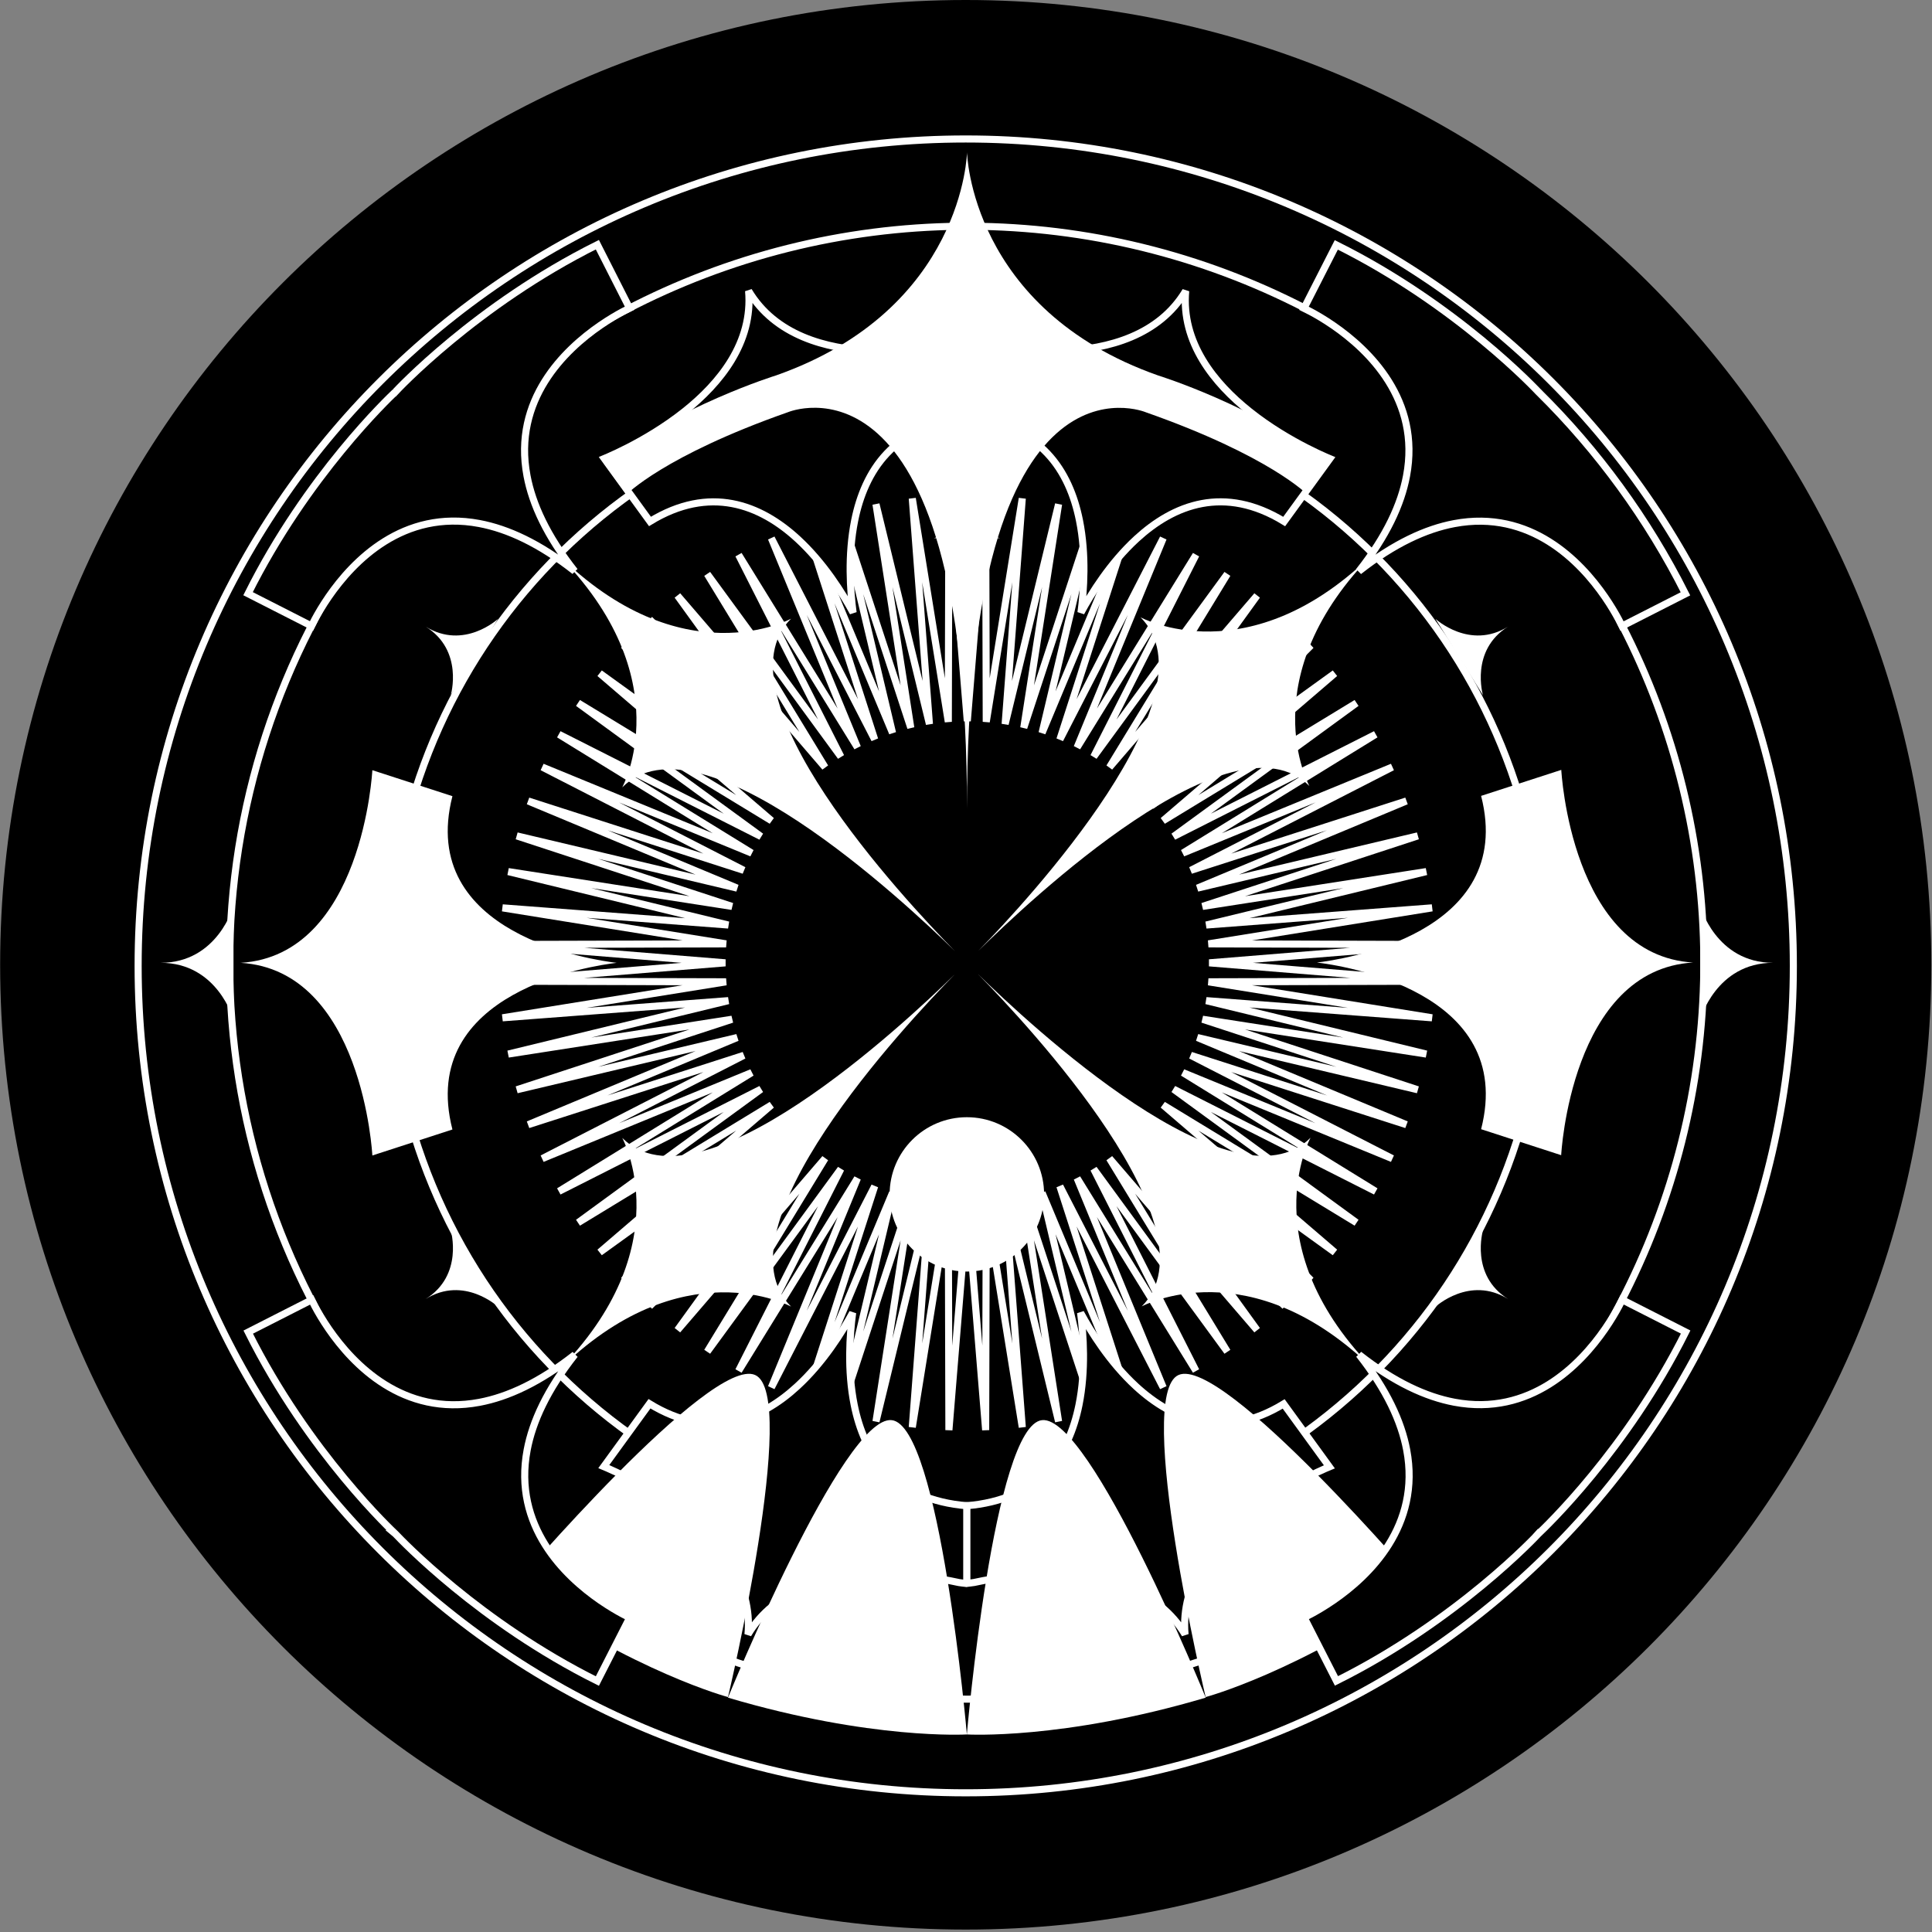 <svg viewBox="0 0 1300 1300" fill="none" xmlns="http://www.w3.org/2000/svg">
<rect x="0" y="0" width="1300" height="1300" fill="#808080" stroke="none"/>
<g clip-path="url(#clip0_1_3391)">
<path d="M649.823 -0C1008.66 -0 1299.55 290.65 1299.55 649.185C1299.55 1007.72 1008.66 1298.37 649.823 1298.37C290.987 1298.37 0.093 1007.72 0.093 649.185C0.093 290.65 290.987 -0 649.823 -0Z" fill="black"/>
<path d="M649.824 1206.34C957.38 1206.34 1206.7 957.229 1206.7 649.93C1206.7 342.631 957.38 93.517 649.824 93.517C342.268 93.517 92.943 342.631 92.943 649.93C92.943 957.229 342.268 1206.34 649.824 1206.34Z" fill="black"/>
<path d="M649.824 1206.34C957.38 1206.34 1206.7 957.229 1206.7 649.93C1206.7 342.631 957.38 93.517 649.824 93.517C342.268 93.517 92.943 342.631 92.943 649.93C92.943 957.229 342.268 1206.34 649.824 1206.34Z" stroke="white" stroke-width="4.771"/>
<path d="M672.767 362.126C672.767 362.126 650.585 356.031 650.585 333.735C650.585 356.031 628.405 362.126 628.405 362.126H672.767Z" fill="white"/>
<path d="M997.847 467.755C997.847 467.755 988.974 437.658 1014.79 421.613C988.93 437.68 965.861 416.382 965.861 416.382L997.847 467.755Z" fill="white"/>
<path d="M830.824 994.823C830.824 994.823 860.947 985.958 877.028 1011.76C860.947 985.914 882.263 962.887 882.263 962.887L830.824 994.823Z" fill="white"/>
<path d="M303.315 827.938C303.315 827.938 312.188 858.034 286.369 874.103C312.232 858.034 335.168 879.333 335.168 879.333L303.315 827.938Z" fill="white"/>
<path d="M1144.04 686.12C1144.04 686.12 1154.58 647.845 1193.11 647.845C1154.58 647.845 1144.04 609.57 1144.04 609.57V686.12Z" fill="white"/>
<path d="M157.116 609.57C157.116 609.57 146.581 647.845 108.052 647.845C146.581 647.845 157.116 686.12 157.116 686.12V609.57Z" fill="white"/>
<path d="M303.315 467.755C303.315 467.755 312.188 437.658 286.369 421.613C312.232 437.68 335.168 416.382 335.168 416.382L303.315 467.755Z" fill="white"/>
<path d="M470.332 994.823C470.332 994.823 440.211 985.958 424.129 1011.76C440.211 985.914 418.895 962.887 418.895 962.887L470.332 994.823Z" fill="white"/>
<path d="M997.847 827.938C997.847 827.938 988.974 858.034 1014.79 874.103C988.93 858.034 965.861 879.333 965.861 879.333L997.847 827.938Z" fill="white"/>
<path d="M650.586 1037.42C748.444 1037.34 842.675 1000.4 914.485 933.974C986.294 867.55 1030.4 776.519 1038.02 679.039C1045.63 581.558 1016.19 484.792 955.565 408.04C894.939 331.288 807.585 280.19 710.924 264.938C614.263 249.686 515.4 271.4 434.052 325.75C352.705 380.1 294.851 463.092 272.03 558.171C249.208 653.252 263.098 753.435 310.925 838.737C358.753 924.041 437.006 988.195 530.076 1018.41C568.997 1031.03 609.666 1037.44 650.586 1037.42Z" stroke="white" stroke-width="4.771" stroke-miterlimit="10"/>
<path d="M650.581 933.567C722.302 933.491 791.359 906.407 843.981 857.714C896.602 809.023 928.92 742.302 934.491 670.857C940.061 599.413 918.475 528.495 874.036 472.248C829.596 416.001 765.57 378.557 694.726 367.385C623.882 356.212 551.427 372.131 491.809 411.967C432.191 451.803 389.792 512.63 373.067 582.315C356.343 652.001 366.523 725.424 401.575 787.943C436.628 850.462 493.978 897.483 562.19 919.627C590.736 928.891 620.567 933.596 650.581 933.567Z" stroke="black" stroke-width="1.192" stroke-miterlimit="10"/>
<path d="M650.873 485.218L663.228 333.449L663.627 485.706L687.871 335.378L676.337 487.213L712.293 339.256L688.869 489.717L736.359 345.018L701.179 493.175L759.871 352.664L713.157 497.608L782.717 362.105L724.758 502.948L804.743 373.319L735.915 509.176L825.838 386.24L746.54 516.29L845.845 400.757L756.588 524.18L864.633 416.803L765.971 532.868L882.133 434.267L774.644 542.243L898.193 453.06L782.563 552.26L912.721 473.051L789.66 562.875L925.63 494.128L795.916 574.023L936.854 516.135L801.261 585.636L946.326 538.963L805.697 597.604L953.979 562.455L809.158 609.905L959.745 586.479L811.642 622.427L963.605 610.88L813.15 635.104L965.557 635.525L813.66 647.87L965.557 660.236L813.15 660.635L963.605 684.859L811.642 673.312L959.745 709.259L809.158 685.834L953.979 733.283L805.697 698.134L946.326 756.776L801.261 710.124L936.854 779.603L795.916 721.715L925.63 801.633L789.66 732.863L912.721 822.687L782.563 743.479L898.193 842.678L774.644 753.518L882.133 861.473L765.971 762.893L864.633 878.937L756.588 771.558L845.845 894.982L746.54 779.47L825.838 909.499L735.915 786.563L804.743 922.419L724.758 792.79L782.717 933.634L713.157 798.154L759.871 943.097L701.179 802.564L736.359 950.721L688.869 806.043L712.293 956.483L676.337 808.525L687.871 960.362L663.627 810.032L663.228 962.289L650.873 810.52L638.496 962.289L638.097 810.032L613.853 960.362L625.387 808.525L589.432 956.483L612.854 806.043L565.387 950.721L600.566 802.564L541.852 943.097L588.566 798.154L519.006 933.634L576.966 792.79L496.98 922.419L565.808 786.563L475.908 909.499L555.184 779.47L455.878 894.982L545.136 771.558L437.091 878.937L535.752 762.893L419.612 861.473L527.08 753.518L403.553 842.678L519.162 743.479L389.003 822.687L512.064 732.863L376.093 801.633L505.809 721.715L364.869 779.603L500.463 710.124L355.398 756.776L496.027 698.134L347.746 733.283L492.566 685.834L341.978 709.259L490.082 673.312L338.119 684.859L488.573 660.635L336.167 660.236L488.063 647.87L336.167 635.525L488.573 635.104L338.119 610.88L490.082 622.427L341.978 586.479L492.566 609.905L347.746 562.455L496.027 597.604L355.398 538.963L500.463 585.636L364.869 516.135L505.809 574.023L376.093 494.128L512.064 562.875L389.003 473.051L519.162 552.26L403.553 453.06L527.08 542.243L419.612 434.267L535.752 532.868L437.091 416.803L545.136 524.18L455.878 400.757L555.184 516.29L475.908 386.24L565.808 509.176L496.98 373.319L576.966 502.948L519.006 362.105L588.566 497.608L541.852 352.664L600.566 493.175L565.387 345.018L612.854 489.717L589.432 339.256L625.387 487.213L613.853 335.378L638.097 485.706L638.496 333.449L650.873 485.218Z" fill="black"/>
<path d="M650.873 485.218L663.228 333.449L663.627 485.706L687.871 335.378L676.337 487.213L712.293 339.256L688.869 489.717L736.359 345.018L701.179 493.175L759.871 352.664L713.157 497.608L782.718 362.105L724.758 502.948L804.743 373.319L735.915 509.176L825.838 386.24L746.54 516.29L845.845 400.757L756.588 524.18L864.633 416.803L765.971 532.868L882.133 434.267L774.644 542.243L898.193 453.06L782.563 552.26L912.721 473.051L789.66 562.875L925.63 494.128L795.916 574.024L936.854 516.135L801.261 585.636L946.326 538.963L805.697 597.604L953.979 562.455L809.158 609.905L959.745 586.479L811.642 622.427L963.605 610.88L813.15 635.104L965.557 635.525L813.66 647.87L965.557 660.236L813.15 660.635L963.605 684.859L811.642 673.312L959.745 709.259L809.158 685.834L953.979 733.283L805.697 698.134L946.326 756.776L801.261 710.124L936.854 779.603L795.916 721.715L925.63 801.633L789.66 732.863L912.721 822.687L782.563 743.479L898.193 842.678L774.644 753.518L882.133 861.473L765.971 762.893L864.633 878.937L756.588 771.558L845.845 894.982L746.54 779.47L825.838 909.499L735.915 786.563L804.743 922.419L724.758 792.79L782.718 933.634L713.157 798.154L759.871 943.097L701.179 802.564L736.359 950.721L688.869 806.043L712.293 956.483L676.337 808.525L687.871 960.362L663.627 810.032L663.228 962.289L650.873 810.52L638.496 962.289L638.097 810.032L613.853 960.362L625.387 808.525L589.432 956.483L612.854 806.043L565.387 950.721L600.566 802.564L541.852 943.097L588.566 798.154L519.006 933.634L576.966 792.79L496.98 922.419L565.808 786.563L475.908 909.499L555.184 779.47L455.878 894.982L545.136 771.558L437.091 878.937L535.752 762.893L419.612 861.473L527.08 753.518L403.553 842.678L519.162 743.479L389.003 822.687L512.064 732.863L376.093 801.633L505.809 721.715L364.869 779.603L500.463 710.124L355.398 756.776L496.027 698.134L347.746 733.283L492.566 685.834L341.978 709.259L490.082 673.312L338.119 684.859L488.573 660.635L336.167 660.236L488.063 647.87L336.167 635.525L488.573 635.104L338.119 610.88L490.082 622.427L341.978 586.479L492.566 609.905L347.746 562.455L496.027 597.604L355.398 538.963L500.463 585.636L364.869 516.135L505.809 574.024L376.093 494.128L512.064 562.875L389.003 473.051L519.162 552.26L403.553 453.06L527.08 542.243L419.612 434.267L535.752 532.868L437.091 416.803L545.136 524.18L455.878 400.757L555.184 516.29L475.908 386.24L565.808 509.176L496.98 373.319L576.966 502.948L519.006 362.105L588.566 497.608L541.852 352.664L600.566 493.175L565.387 345.018L612.854 489.717L589.432 339.256L625.387 487.213L613.853 335.378L638.097 485.706L638.496 333.449L650.873 485.218Z" stroke="white" stroke-width="4.771"/>
<path d="M1139.5 647.692C1057 642.971 1050.55 518.041 1050.55 518.041L996.603 535.527C1020.49 628.766 901.668 645.853 886.141 647.67H884.456H885.254H884.456H886.141C901.668 649.487 1020.49 666.575 996.603 759.812L1050.48 777.299C1050.48 777.299 1056.94 652.368 1139.42 647.647H1138.45L1139.5 647.692Z" fill="white"/>
<path d="M161.623 647.849C161.747 647.856 161.871 647.863 161.996 647.87C244.134 642.797 250.547 518.242 250.547 518.242L304.426 535.728C280.558 628.966 399.382 646.053 414.909 647.87C399.382 649.689 280.558 666.776 304.426 760.013L250.547 777.499C250.547 777.499 244.134 652.945 161.996 647.87C161.871 647.878 161.747 647.886 161.623 647.893V647.849Z" fill="white"/>
<path d="M374.672 923.174C458.96 838.956 532.293 879.18 532.293 879.18C480.346 827.275 608.817 689.847 642.509 655.561C608.195 689.226 470.647 817.592 418.699 765.688C418.699 765.688 458.916 839.022 374.672 923.174Z" fill="white"/>
<path d="M925.873 923.041C841.629 838.889 881.841 765.553 881.841 765.553C829.892 817.459 692.349 689.093 658.036 655.428C691.729 689.625 820.205 827.054 768.255 879.049C768.255 879.049 841.629 838.868 925.873 923.041Z" fill="white"/>
<path d="M658.215 639.869C692.508 606.204 829.103 476.885 881.05 528.879C881.05 528.879 840.832 455.542 925.076 371.369C840.832 455.542 767.432 415.362 767.432 415.362C819.402 467.266 691.909 605.605 658.215 639.869Z" fill="white"/>
<path d="M642.491 639.936C608.798 605.651 480.328 468.222 532.275 416.317C532.275 416.317 458.876 456.496 374.654 372.323C458.898 456.496 418.682 529.809 418.682 529.809C470.63 477.904 608.177 606.272 642.491 639.936Z" fill="white"/>
<path d="M894.503 986.996C893.755 987.308 892.84 987.697 891.777 988.161C888.59 989.555 884.068 991.632 878.711 994.375C868.002 999.856 853.921 1008.01 840.482 1018.7C816.63 1037.67 794.361 1065.01 797.39 1099.75C779.42 1069.82 745.333 1060.76 714.881 1059.41C697.729 1058.65 681.543 1060.32 669.659 1062.17C663.714 1063.1 658.834 1064.07 655.437 1064.82C654.408 1065.04 651.711 1065.25 650.639 1065.42C650.495 1065.44 650.371 1065.33 650.371 1065.19V1013.17C673.871 1011.31 692.713 1002.72 704.34 990.468C716.227 977.937 722.706 961.73 726.014 945.398C730.776 921.886 729.022 897.815 727.099 883.313C734.063 896.178 746.794 916.694 764.471 932.933C776.746 944.209 791.517 953.526 808.502 956.69C825.115 959.785 843.649 956.957 863.76 944.669L894.503 986.996Z" fill="black"/>
<path d="M894.503 986.996C893.755 987.308 892.84 987.697 891.777 988.161C888.59 989.555 884.068 991.632 878.711 994.375C868.002 999.856 853.921 1008.01 840.482 1018.7C816.63 1037.67 794.361 1065.01 797.39 1099.75C779.42 1069.82 745.333 1060.76 714.881 1059.41C697.729 1058.65 681.543 1060.32 669.659 1062.17C663.714 1063.1 658.834 1064.07 655.437 1064.82C654.408 1065.04 651.711 1065.25 650.639 1065.42C650.495 1065.44 650.371 1065.33 650.371 1065.19V1013.17C673.871 1011.31 692.713 1002.72 704.34 990.468C716.227 977.937 722.706 961.73 726.014 945.398C730.776 921.886 729.022 897.815 727.099 883.313C734.063 896.178 746.794 916.694 764.471 932.933C776.746 944.209 791.517 953.526 808.502 956.69C825.115 959.785 843.649 956.957 863.76 944.669L894.503 986.996Z" stroke="white" stroke-width="4.771"/>
<path d="M460.621 276.841C484.482 257.862 506.761 230.509 503.713 195.737C521.676 225.709 555.785 234.779 586.252 236.13C603.405 236.891 619.59 235.224 631.475 233.372C637.42 232.444 642.3 231.47 645.697 230.726C646.828 230.478 647.796 230.256 648.584 230.07V282.347C625.084 284.214 608.42 292.806 596.791 305.065C584.902 317.597 578.421 333.806 575.111 350.138C570.35 373.646 572.1 397.709 574.027 412.208C567.061 399.339 554.332 378.832 536.661 362.601C524.383 351.325 509.61 342.011 492.622 338.848C476.005 335.755 457.469 338.585 437.352 350.874L406.608 308.546C407.357 308.233 408.271 307.844 409.333 307.381C412.52 305.987 417.041 303.91 422.398 301.167C433.104 295.686 447.184 287.53 460.621 276.841Z" fill="black"/>
<path d="M460.621 276.841C484.482 257.862 506.761 230.509 503.713 195.737C521.676 225.709 555.785 234.779 586.252 236.13C603.405 236.891 619.59 235.224 631.475 233.372C637.42 232.444 642.3 231.47 645.697 230.726C646.828 230.478 647.796 230.256 648.584 230.07V282.347C625.084 284.214 608.42 292.806 596.791 305.065C584.902 317.597 578.421 333.806 575.112 350.138C570.35 373.646 572.1 397.709 574.027 412.208C567.061 399.339 554.332 378.832 536.661 362.601C524.383 351.325 509.61 342.011 492.622 338.848C476.005 335.755 457.469 338.585 437.352 350.874L406.608 308.546C407.357 308.233 408.271 307.844 409.333 307.381C412.52 305.987 417.041 303.91 422.398 301.167C433.104 295.686 447.184 287.53 460.621 276.841Z" stroke="white" stroke-width="4.771"/>
<path d="M409.006 988.007C407.945 987.544 407.031 987.154 406.283 986.842L437.023 944.559C457.129 956.879 475.664 959.732 492.283 956.653C509.273 953.505 524.054 944.198 536.339 932.925C554.02 916.7 566.763 896.194 573.737 883.32C571.802 897.813 570.034 921.86 574.774 945.356C578.07 961.685 584.537 977.896 596.414 990.432C608.034 1002.7 627.005 1011.29 650.507 1013.17V1064.87C650.507 1065.21 650.214 1065.48 649.875 1065.43C648.619 1065.27 646.239 1065.08 645.312 1064.88C641.917 1064.13 637.041 1063.15 631.099 1062.21C619.225 1060.34 603.05 1058.66 585.903 1059.4C555.43 1060.71 521.302 1069.75 503.307 1099.75C506.393 1064.94 484.131 1037.56 460.276 1018.57C446.846 1007.87 432.771 999.709 422.068 994.224C416.713 991.481 412.193 989.402 409.006 988.007Z" fill="black"/>
<path d="M409.006 988.007C407.945 987.544 407.031 987.154 406.283 986.842L437.023 944.559C457.129 956.879 475.664 959.732 492.283 956.653C509.273 953.505 524.054 944.198 536.339 932.925C554.02 916.7 566.763 896.194 573.737 883.32C571.802 897.813 570.034 921.86 574.774 945.356C578.07 961.685 584.537 977.896 596.414 990.432C608.034 1002.7 627.005 1011.29 650.507 1013.17V1064.87C650.507 1065.21 650.214 1065.48 649.875 1065.43C648.619 1065.27 646.239 1065.08 645.312 1064.88C641.917 1064.13 637.041 1063.15 631.099 1062.21C619.225 1060.34 603.05 1058.66 585.903 1059.4C555.43 1060.71 521.302 1069.75 503.307 1099.75C506.393 1064.94 484.131 1037.56 460.276 1018.57C446.846 1007.87 432.771 999.709 422.068 994.224C416.713 991.481 412.193 989.402 409.006 988.007Z" stroke="white" stroke-width="4.771"/>
<path d="M764.778 362.549C747.08 378.788 734.33 399.319 727.36 412.189C729.302 397.7 731.077 373.633 726.332 350.118C723.038 333.788 716.57 317.578 704.693 305.041C693.075 292.779 676.422 284.179 652.926 282.303V230.004C653.713 230.192 654.678 230.415 655.806 230.664C659.201 231.412 664.077 232.393 670.018 233.327C681.893 235.195 698.067 236.882 715.215 236.142C745.699 234.827 779.84 225.782 797.829 195.761C794.761 230.551 817.011 257.918 840.853 276.908C854.28 287.604 868.352 295.764 879.053 301.249C884.408 303.993 888.926 306.072 892.112 307.465C893.173 307.93 894.087 308.319 894.835 308.63L864.095 350.914C843.989 338.594 825.454 335.741 808.835 338.82C791.844 341.968 777.064 351.276 764.778 362.549Z" fill="black"/>
<path d="M764.778 362.549C747.08 378.788 734.33 399.319 727.36 412.189C729.302 397.7 731.077 373.633 726.332 350.118C723.038 333.788 716.57 317.578 704.693 305.041C693.075 292.779 676.422 284.179 652.926 282.303V230.004C653.713 230.192 654.678 230.415 655.806 230.664C659.201 231.412 664.077 232.393 670.018 233.327C681.893 235.195 698.067 236.882 715.215 236.142C745.699 234.827 779.84 225.782 797.829 195.761C794.761 230.551 817.011 257.918 840.853 276.908C854.28 287.604 868.352 295.764 879.053 301.249C884.407 303.993 888.926 306.072 892.112 307.465C893.173 307.93 894.087 308.319 894.835 308.63L864.095 350.914C843.989 338.594 825.454 335.741 808.835 338.82C791.844 341.968 777.064 351.276 764.778 362.549Z" stroke="white" stroke-width="4.771"/>
<path d="M650.59 1143.33C728.839 1143.3 805.974 1124.78 875.691 1089.29C945.41 1053.78 1005.73 1002.3 1051.73 939.054C1097.73 875.805 1128.1 802.58 1140.36 725.361C1152.62 648.143 1146.42 569.121 1122.27 494.754C1098.12 420.348 1056.69 352.714 1001.35 297.389C946.013 242.065 878.347 200.623 803.894 176.457C729.44 152.292 650.316 146.091 573.003 158.361C495.688 170.631 422.383 201.023 359.088 247.05C274.313 308.522 211.204 395.242 178.811 494.77C146.419 594.298 146.408 701.521 178.78 801.056C211.153 900.591 274.245 987.323 359.006 1048.81C443.768 1110.3 545.843 1143.39 650.59 1143.33Z" stroke="white" stroke-width="4.771" stroke-miterlimit="10"/>
<path d="M811.247 1141.92C811.247 1141.92 873.355 1125.45 956.112 1068.07C956.112 1068.07 822.871 911.806 792.971 925.214C763.07 938.622 811.247 1141.92 811.247 1141.92Z" fill="white"/>
<path d="M779.229 252.624C652.797 208.098 650.689 102.494 650.689 102.494C650.689 102.494 648.671 208.098 522.15 252.624C522.15 252.624 456.649 272.836 406.231 311.708L421.514 332.763C421.514 332.763 446.801 306.633 530.202 277.356C530.202 277.356 650.667 226.604 650.667 544.038C650.579 226.56 771.044 277.423 771.044 277.423C854.468 306.745 879.732 332.829 879.732 332.829L895.015 311.775C844.619 272.836 779.229 252.624 779.229 252.624Z" fill="white"/>
<path d="M650.581 855.602C679.283 855.602 702.55 832.353 702.55 803.675C702.55 774.996 679.283 751.747 650.581 751.747C621.878 751.747 598.61 774.996 598.61 803.675C598.61 832.353 621.878 855.602 650.581 855.602Z" fill="white"/>
<path d="M650.577 1167.07C650.577 1167.07 714.769 1170.93 811.302 1142.31C811.302 1142.31 733.801 952.23 701.194 955.575C668.588 958.922 650.577 1167.07 650.577 1167.07Z" fill="white"/>
<path d="M489.861 1141.92C489.861 1141.92 427.754 1125.45 344.996 1068.07C344.996 1068.07 478.238 911.806 508.138 925.214C538.038 938.622 489.861 1141.92 489.861 1141.92Z" fill="white"/>
<path d="M650.585 1167.07C650.585 1167.07 586.369 1170.93 489.838 1142.31C489.838 1142.31 567.472 952.23 599.966 955.575C632.462 958.922 650.585 1167.07 650.585 1167.07Z" fill="white"/>
<path d="M1091.44 421.29C1090.92 420.217 1090.17 418.715 1089.19 416.876C1087.12 413.008 1084.01 407.639 1079.87 401.619C1071.58 389.597 1059.07 374.884 1042.22 364.367C1025.33 353.824 1004.09 347.506 978.508 352.333C959.422 355.935 938.041 365.72 914.332 384.392C933.013 360.716 942.804 339.361 946.409 320.295C951.242 294.743 944.922 273.518 934.374 256.638C923.852 239.797 909.133 227.286 897.105 219.004C891.081 214.856 885.71 211.753 881.839 209.683C879.999 208.7 878.497 207.95 877.423 207.431L899.167 164.777C939.965 185.052 973.712 209.532 997.388 229.073C1009.39 238.98 1018.8 247.612 1025.22 253.774C1028.43 256.855 1030.89 259.32 1032.55 261.018C1033.39 261.866 1034.02 262.523 1034.45 262.972C1034.61 263.134 1034.73 263.268 1034.84 263.376C1034.88 263.417 1034.91 263.454 1034.95 263.488C1035 263.547 1035.05 263.597 1035.08 263.634C1035.1 263.651 1035.12 263.673 1035.14 263.692C1035.15 263.702 1035.17 263.717 1035.19 263.735L1035.19 263.737C1075.35 303.338 1108.76 349.22 1134.12 399.569L1091.44 421.29Z" fill="black"/>
<path d="M1091.44 421.29C1090.92 420.217 1090.17 418.715 1089.19 416.876C1087.12 413.008 1084.01 407.639 1079.87 401.619C1071.58 389.597 1059.07 374.884 1042.22 364.367C1025.33 353.824 1004.09 347.506 978.508 352.333C959.422 355.935 938.041 365.72 914.332 384.392C933.013 360.716 942.804 339.361 946.409 320.295C951.242 294.743 944.922 273.518 934.374 256.638C923.852 239.797 909.133 227.286 897.105 219.004C891.081 214.856 885.71 211.753 881.839 209.683C879.999 208.7 878.497 207.95 877.423 207.431L899.167 164.777C939.965 185.052 973.712 209.532 997.388 229.073C1009.39 238.98 1018.8 247.612 1025.22 253.774C1028.43 256.855 1030.89 259.32 1032.55 261.018C1033.39 261.866 1034.02 262.523 1034.45 262.972C1034.61 263.134 1034.73 263.268 1034.84 263.376C1034.88 263.417 1034.91 263.454 1034.95 263.488C1035 263.547 1035.05 263.597 1035.08 263.634C1035.1 263.651 1035.12 263.673 1035.14 263.692C1035.15 263.702 1035.17 263.717 1035.19 263.735L1035.19 263.737C1075.35 303.338 1108.76 349.22 1134.12 399.569L1091.44 421.29Z" stroke="white" stroke-width="4.771"/>
<path d="M167.023 896.353L209.687 874.651C210.206 875.724 210.956 877.226 211.939 879.064C214.009 882.932 217.112 888.3 221.261 894.318C229.545 906.338 242.061 921.048 258.91 931.562C275.801 942.103 297.041 948.418 322.618 943.589C341.704 939.985 363.085 930.199 386.794 911.527C368.114 935.203 358.323 956.558 354.717 975.624C349.885 1001.18 356.206 1022.4 366.753 1039.28C377.275 1056.12 391.994 1068.63 404.022 1076.92C410.045 1081.06 415.417 1084.17 419.288 1086.23C421.127 1087.22 422.63 1087.97 423.704 1088.49L401.961 1131.14C322.503 1091.55 269.996 1036.23 266.272 1032.31C266.144 1032.17 266.073 1032.1 266.062 1032.09C266.063 1032.09 262.379 1028.69 256.2 1022.28C250.031 1015.88 241.388 1006.49 231.468 994.501C211.895 970.853 187.368 937.129 167.023 896.353Z" fill="black"/>
<path d="M167.023 896.353L209.687 874.651C210.206 875.724 210.956 877.226 211.939 879.064C214.009 882.932 217.112 888.3 221.261 894.318C229.545 906.338 242.061 921.048 258.91 931.562C275.801 942.103 297.041 948.418 322.618 943.589C341.704 939.985 363.085 930.199 386.794 911.527C368.114 935.203 358.323 956.558 354.717 975.624C349.885 1001.18 356.206 1022.4 366.753 1039.28C377.275 1056.12 391.994 1068.63 404.022 1076.92C410.045 1081.06 415.417 1084.17 419.288 1086.23C421.127 1087.22 422.63 1087.97 423.704 1088.49L401.961 1131.14C322.503 1091.55 269.996 1036.23 266.272 1032.31C266.144 1032.17 266.073 1032.1 266.062 1032.09C266.063 1032.09 262.379 1028.69 256.2 1022.28C250.031 1015.88 241.388 1006.49 231.468 994.501C211.895 970.853 187.368 937.129 167.023 896.353Z" stroke="white" stroke-width="4.771"/>
<path d="M401.952 164.647L423.635 207.361C422.559 207.879 421.057 208.629 419.214 209.614C415.342 211.68 409.969 214.781 403.944 218.927C391.912 227.204 377.187 239.709 366.662 256.544C356.109 273.421 349.787 294.644 354.617 320.2C358.222 339.27 368.015 360.634 386.703 384.322C363.007 365.657 341.634 355.875 322.552 352.272C296.978 347.444 275.736 353.758 258.841 364.296C241.987 374.809 229.466 389.517 221.176 401.536C217.024 407.553 213.919 412.92 211.848 416.788C210.864 418.626 210.112 420.128 209.594 421.201L166.906 399.476C206.533 320.079 261.963 267.533 265.888 263.812C266.023 263.683 266.097 263.614 266.107 263.602L264.65 262.308L266.107 263.602H266.108C266.162 263.543 269.559 259.873 275.925 253.748C282.334 247.585 291.735 238.95 303.734 229.036C327.404 209.481 361.155 184.976 401.952 164.647Z" fill="black"/>
<path d="M401.952 164.647L423.635 207.361C422.559 207.879 421.057 208.629 419.214 209.614C415.342 211.68 409.969 214.781 403.944 218.927C391.912 227.204 377.187 239.709 366.662 256.544C356.109 273.421 349.787 294.644 354.617 320.2C358.222 339.27 368.015 360.634 386.703 384.322C363.007 365.657 341.634 355.875 322.552 352.272C296.978 347.444 275.736 353.758 258.841 364.296C241.987 374.809 229.466 389.517 221.176 401.536C217.024 407.553 213.919 412.92 211.848 416.788C210.864 418.626 210.112 420.128 209.594 421.201L166.906 399.476C206.533 320.079 261.963 267.533 265.888 263.812C266.023 263.683 266.097 263.614 266.107 263.602L264.65 262.308L266.107 263.602H266.108C266.162 263.543 269.559 259.873 275.925 253.748C282.334 247.585 291.735 238.95 303.734 229.036C327.404 209.481 361.155 184.976 401.952 164.647Z" stroke="white" stroke-width="4.771"/>
<path d="M877.529 1088.42C878.604 1087.9 880.106 1087.15 881.946 1086.17C885.817 1084.11 891.19 1081 897.213 1076.86C909.244 1068.58 923.965 1056.08 934.488 1039.24C945.038 1022.36 951.358 1001.14 946.525 975.586C942.918 956.518 933.126 935.158 914.441 911.471C938.131 930.132 959.499 939.912 978.577 943.514C1004.15 948.342 1025.39 942.028 1042.29 931.488C1059.14 920.976 1071.67 906.269 1079.96 894.25C1084.11 888.232 1087.22 882.866 1089.29 878.997C1090.28 877.159 1091.03 875.658 1091.54 874.585L1134.24 896.31C1094.6 975.703 1039.24 1028.17 1035.32 1031.88C1035.18 1032.01 1035.11 1032.08 1035.1 1032.09L1036.55 1033.39L1035.1 1032.09C1035.06 1032.14 1031.66 1035.81 1025.28 1041.95C1018.88 1048.11 1009.48 1056.75 997.482 1066.66C973.816 1086.22 940.07 1110.73 899.272 1131.05L877.529 1088.42Z" fill="black"/>
<path d="M877.529 1088.42C878.604 1087.9 880.106 1087.15 881.946 1086.17C885.817 1084.11 891.19 1081 897.213 1076.86C909.244 1068.58 923.965 1056.08 934.488 1039.24C945.038 1022.36 951.358 1001.14 946.525 975.586C942.918 956.518 933.126 935.158 914.441 911.471C938.131 930.132 959.499 939.912 978.577 943.514C1004.15 948.342 1025.39 942.028 1042.29 931.488C1059.14 920.976 1071.67 906.269 1079.96 894.25C1084.11 888.232 1087.22 882.866 1089.29 878.997C1090.28 877.159 1091.03 875.658 1091.54 874.585L1134.24 896.31C1094.6 975.703 1039.24 1028.17 1035.32 1031.88C1035.18 1032.01 1035.11 1032.08 1035.1 1032.09L1036.55 1033.39L1035.1 1032.09C1035.06 1032.14 1031.66 1035.81 1025.28 1041.95C1018.88 1048.11 1009.48 1056.75 997.482 1066.66C973.816 1086.22 940.07 1110.73 899.272 1131.05L877.529 1088.42Z" stroke="white" stroke-width="4.771"/>
</g>
<defs>
<clipPath id="clip0_1_3391">
<rect width="1300" height="1300" fill="white"/>
</clipPath>
</defs>
</svg>
